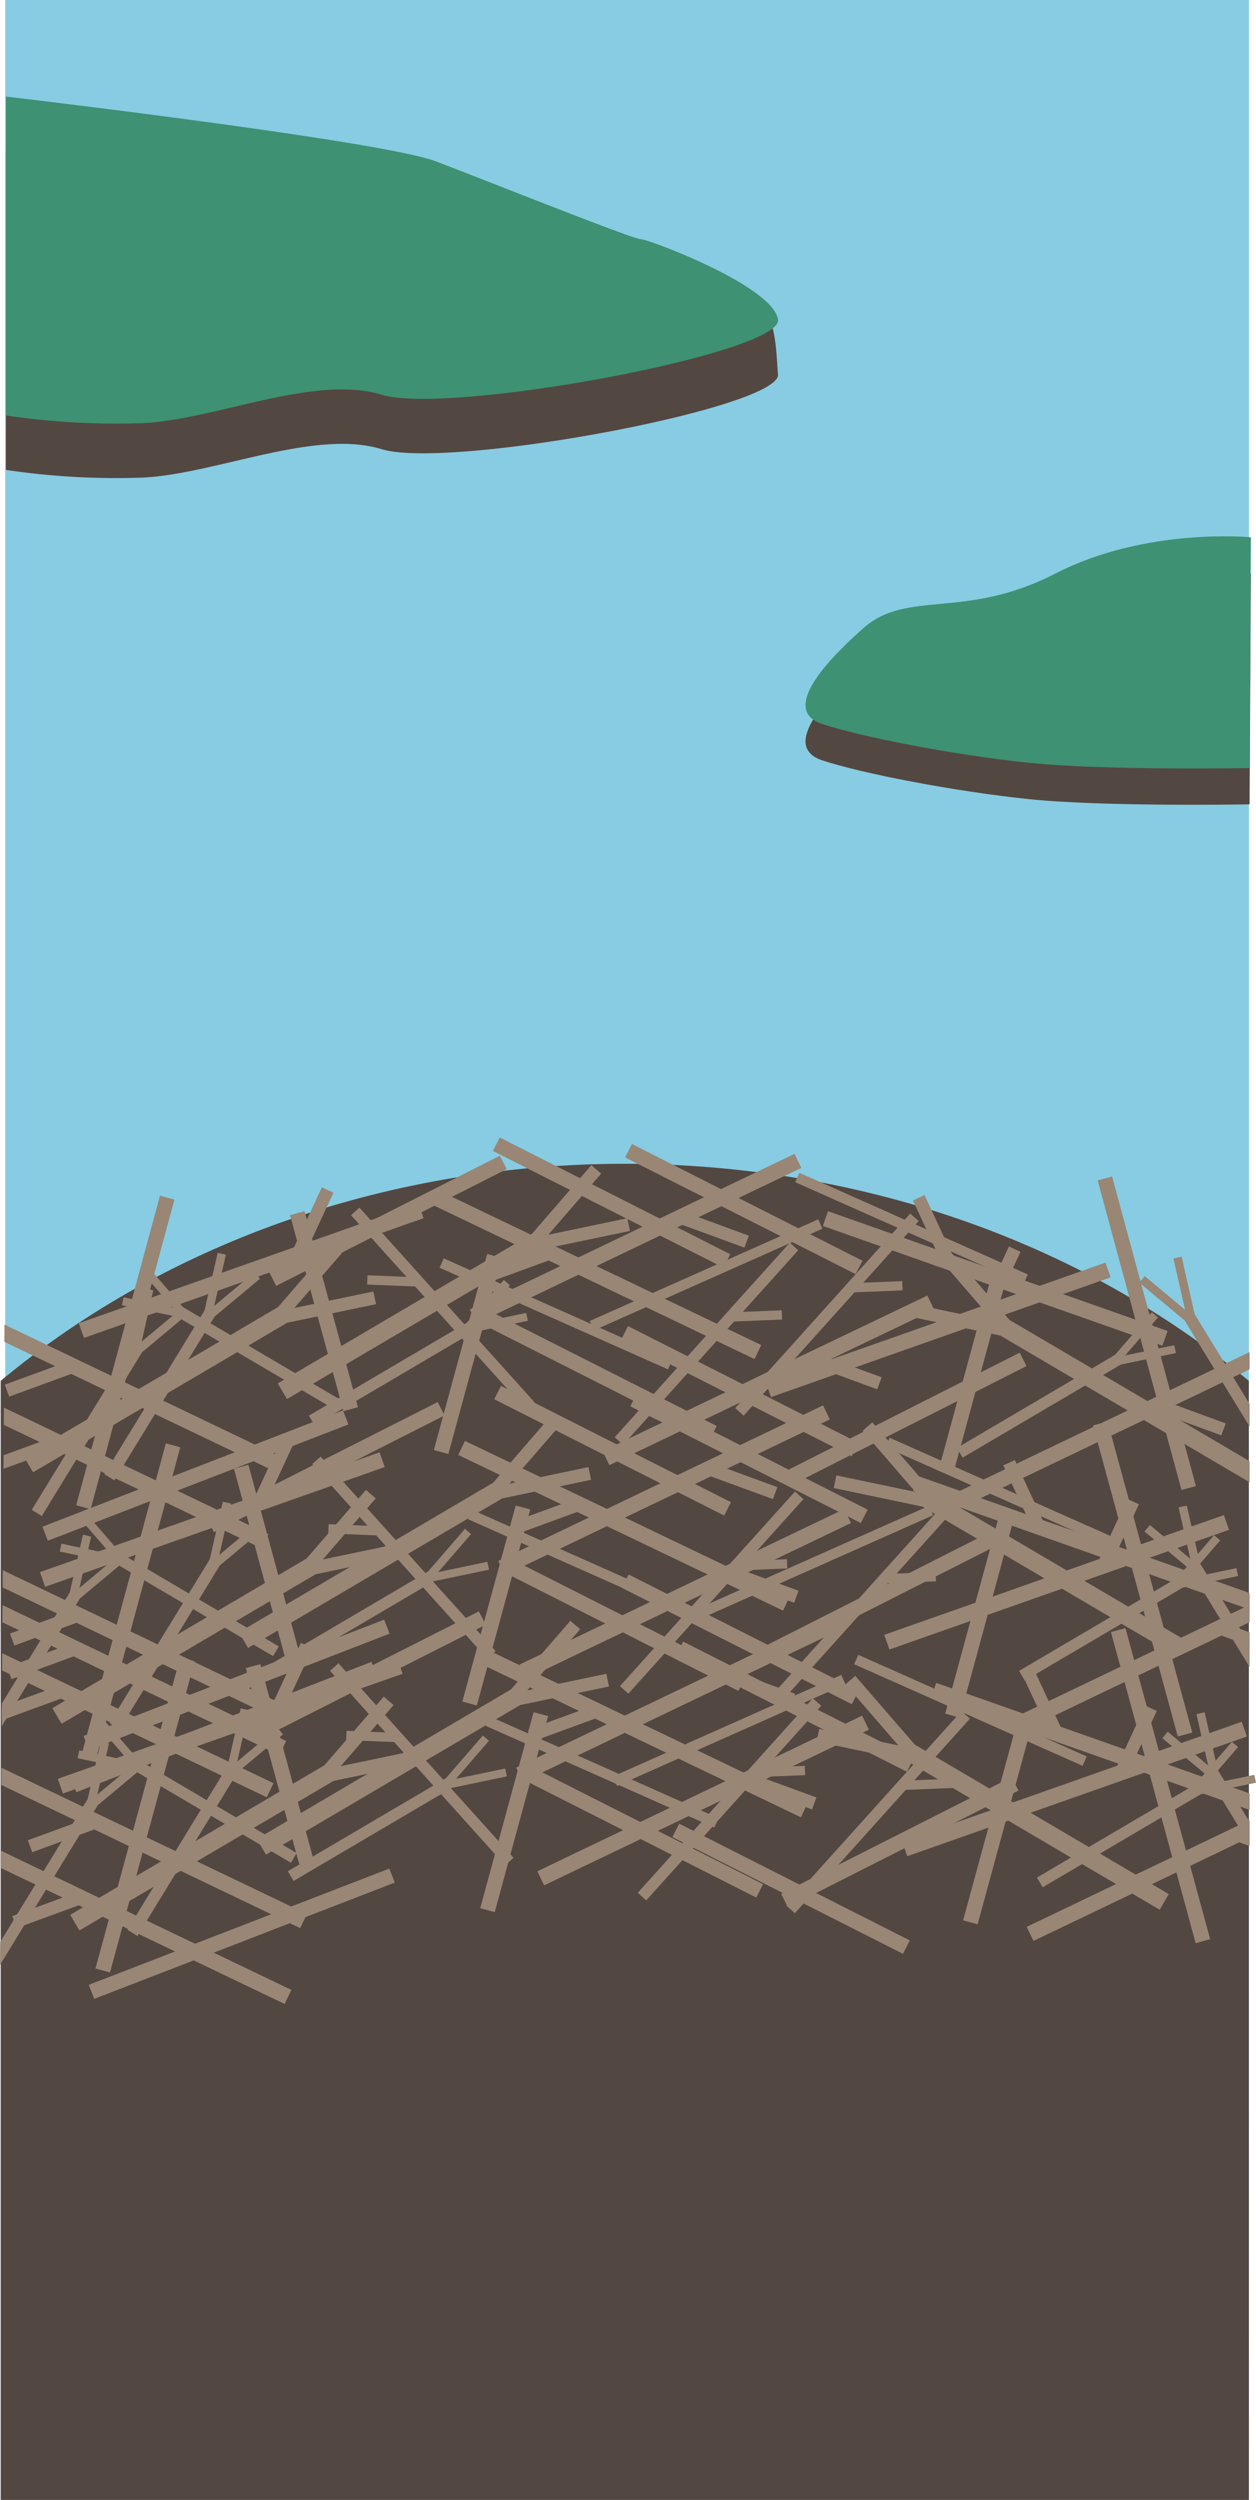 <svg xmlns="http://www.w3.org/2000/svg" viewBox="0 0 323.17 642.83"><defs><style>.cls-1{fill:#87cce2;}.cls-2{fill:#534741;}.cls-3{fill:#998675;}.cls-4{fill:#3e9172;}</style></defs><title>Asset 22</title><g id="Layer_2" data-name="Layer 2"><g id="Beaver"><rect class="cls-1" x="1.34" width="320" height="642.57"/><path class="cls-2" d="M321.34,642.83H.18V355.07h0c88.78-73.78,229.34-74.5,319.14-1.63l2,1.63Z"/><polygon class="cls-3" points="232.24 331.81 232.14 329.43 222.12 329.83 236.38 313.99 234.22 312.04 189.17 362.07 191.34 364.02 219.89 332.31 232.24 331.81"/><polygon class="cls-3" points="191.55 320.82 192.68 317.74 179.72 312.99 206.18 300.32 204.44 296.7 120.88 336.72 122.61 340.34 175.58 314.97 191.55 320.82"/><polygon class="cls-3" points="82.82 305.3 85.8 306.68 79.99 319.2 107.66 309.45 108.99 313.24 21.61 344.03 20.27 340.25 75.66 320.73 82.82 305.3"/><polygon class="cls-3" points="1.15 340.61 1.12 345.04 14.2 351.3 1.23 356.05 2.36 359.13 18.33 353.29 71.3 378.65 73.04 375.03 1.15 340.61"/><rect class="cls-3" x="141.7" y="305.66" width="2.64" height="64.33" transform="translate(509.82 344.41) rotate(113.97)"/><rect class="cls-3" x="155.44" y="276.01" width="3.87" height="66.48" transform="translate(-189.62 310.03) rotate(-63.16)"/><rect class="cls-3" x="189.44" y="277.68" width="3.87" height="66.48" transform="translate(-172.45 341.28) rotate(-63.16)"/><rect class="cls-3" x="29.44" y="308.08" width="3.87" height="82.92" transform="matrix(0.96, 0.26, -0.26, 0.96, 93, 4.05)"/><rect class="cls-3" x="248.65" y="325.84" width="3.87" height="52.25" transform="translate(101.35 -53.5) rotate(15.24)"/><polygon class="cls-3" points="96.76 335.35 96.08 332.09 75.75 336.33 89.34 320.63 86.82 318.44 71.54 336.1 6.14 374.56 8.51 378.59 73.9 340.13 96.76 335.35"/><polygon class="cls-3" points="48.22 337.98 46.83 336.31 36.45 344.98 39.45 331.79 37.34 331.31 33.97 346.13 8.17 388.24 10.76 389.83 36.55 347.72 48.22 337.98"/><polygon class="cls-3" points="302.57 347.93 302.14 345.9 289.5 348.54 297.95 338.77 296.39 337.42 286.88 348.4 246.21 372.32 247.68 374.82 288.35 350.9 302.57 347.93"/><polygon class="cls-3" points="201.24 339.31 201.14 336.93 191.12 337.33 205.38 321.49 203.22 319.54 158.17 369.57 160.34 371.52 188.89 339.81 201.24 339.31"/><polygon class="cls-3" points="225.72 357.25 226.85 354.16 213.89 349.42 240.35 336.75 238.61 333.13 155.05 373.14 156.78 376.76 209.75 351.4 225.72 357.25"/><polygon class="cls-3" points="259.61 320.51 262.58 321.9 256.77 334.42 284.44 324.67 285.77 328.45 198.39 359.25 197.06 355.46 252.45 335.94 259.61 320.51"/><polygon class="cls-3" points="1 361.95 0.97 366.39 10.2 370.8 0.92 374.2 0.89 377.7 14.33 372.79 67.3 398.15 69.04 394.53 1 361.95"/><rect class="cls-3" x="233.2" y="283.66" width="2.64" height="64.33" transform="translate(618.39 229.86) rotate(113.97)"/><rect class="cls-3" x="188.44" y="324.51" width="3.87" height="66.48" transform="translate(-214.79 366.07) rotate(-63.16)"/><rect class="cls-3" x="151.94" y="320.18" width="3.87" height="66.48" transform="translate(-230.94 331.13) rotate(-63.16)"/><rect class="cls-3" x="48.35" y="337.96" width="3.87" height="82.92" transform="translate(386.03 195.69) rotate(68.86)"/><rect class="cls-3" x="118.41" y="322.04" width="3.87" height="52.25" transform="translate(95.77 -19.39) rotate(15.24)"/><polygon class="cls-3" points="162.1 316.52 161.41 313.25 141.08 317.5 154.68 301.79 152.16 299.61 136.87 317.27 71.47 355.73 73.84 359.75 139.24 321.29 162.1 316.52"/><polygon class="cls-3" points="66.89 328.81 65.5 327.14 55.12 335.81 58.12 322.62 56.01 322.14 52.63 336.96 26.84 379.07 29.43 380.66 55.22 338.55 66.89 328.81"/><polygon class="cls-3" points="135.83 339.63 135.4 337.6 122.75 340.25 131.21 330.48 129.64 329.12 120.14 340.1 79.47 364.02 80.94 366.52 121.61 342.6 135.83 339.63"/><polygon class="cls-3" points="94.46 330.31 94.56 327.93 104.58 328.33 90.32 312.49 92.49 310.54 137.53 360.57 135.36 362.52 106.81 330.81 94.46 330.31"/><polygon class="cls-3" points="125.2 329.96 124.07 326.88 137.03 322.14 110.57 309.47 112.31 305.85 195.87 345.86 194.14 349.48 141.17 324.12 125.2 329.96"/><polygon class="cls-3" points="237.88 307.3 234.9 308.68 240.71 321.2 213.05 311.45 211.71 315.24 299.1 346.03 300.43 342.25 245.04 322.73 237.88 307.3"/><polygon class="cls-3" points="243.58 384.99 245.31 388.61 298.28 363.25 314.25 369.09 315.38 366.01 302.42 361.27 321.52 352.12 321.52 347.67 243.58 384.99"/><rect class="cls-3" x="180.36" y="295.66" width="2.64" height="64.33" transform="translate(407.42 28.62) rotate(66.03)"/><rect class="cls-3" x="231.64" y="331.31" width="3.87" height="66.48" transform="translate(13.77 737.56) rotate(-116.84)"/><rect class="cls-3" x="97.9" y="280.68" width="3.87" height="66.48" transform="translate(-135.19 544.73) rotate(-116.84)"/><rect class="cls-3" x="290.73" y="300.58" width="3.87" height="82.92" transform="matrix(-0.96, 0.26, -0.26, -0.96, 664.96, 595.1)"/><rect class="cls-3" x="81.43" y="311.04" width="3.87" height="52.25" transform="translate(252.43 640.55) rotate(164.76)"/><polygon class="cls-3" points="259.74 339.4 244.46 321.74 241.94 323.92 255.53 339.63 235.2 335.38 234.52 338.64 257.38 343.42 321.52 381.15 321.52 375.73 259.74 339.4"/><polygon class="cls-3" points="307.4 337.96 304.03 323.14 301.92 323.62 304.92 336.81 294.54 328.14 293.15 329.81 304.81 339.55 321.52 366.82 321.52 361.01 307.4 337.96"/><polygon class="cls-3" points="31.38 335.63 31.8 333.6 44.45 336.25 35.99 326.48 37.56 325.12 47.06 336.1 87.73 360.02 86.26 362.52 45.59 338.6 31.38 335.63"/><polygon class="cls-3" points="240.82 406.61 240.72 404.22 230.7 404.63 244.96 388.79 242.79 386.84 197.75 436.86 199.92 438.81 228.47 407.1 240.82 406.61"/><polygon class="cls-3" points="198.89 385.49 200.01 382.4 187.05 377.66 213.51 364.99 211.78 361.37 128.21 401.38 129.94 405 182.91 379.64 198.89 385.49"/><polygon class="cls-3" points="72.82 369.3 75.8 370.68 69.99 383.2 97.66 373.45 98.99 377.24 11.61 408.03 10.28 404.25 65.66 384.73 72.82 369.3"/><polygon class="cls-3" points="0.71 403.76 0.68 408.19 15.53 415.3 2.57 420.05 3.7 423.13 19.67 417.29 72.64 442.65 74.37 439.03 0.71 403.76"/><rect class="cls-3" x="149.03" y="370.33" width="2.64" height="64.33" transform="translate(579.22 428.65) rotate(113.97)"/><rect class="cls-3" x="156.77" y="340.01" width="3.87" height="66.48" transform="matrix(0.45, -0.89, 0.89, 0.45, -245.99, 346.32)"/><rect class="cls-3" x="190.77" y="341.68" width="3.87" height="66.48" transform="translate(-228.83 377.57) rotate(-63.16)"/><rect class="cls-3" x="30.77" y="372.08" width="3.87" height="82.92" transform="matrix(0.96, 0.26, -0.26, 0.96, 109.87, 5.95)"/><rect class="cls-3" x="249.98" y="389.84" width="3.87" height="52.25" transform="translate(118.22 -51.6) rotate(15.24)"/><polygon class="cls-3" points="104.1 400.02 103.42 396.75 83.08 401 96.67 385.29 94.16 383.11 78.87 400.77 13.47 439.23 15.84 443.25 81.24 404.79 104.1 400.02"/><polygon class="cls-3" points="32.22 401.31 30.83 399.64 20.45 408.31 23.45 395.12 21.34 394.64 17.96 409.46 0.47 438.03 0.43 443.91 20.55 411.05 32.22 401.31"/><polygon class="cls-3" points="318.57 405.26 318.14 403.23 305.5 405.88 313.95 396.11 312.39 394.75 302.88 405.73 262.21 429.65 263.68 432.15 304.35 408.23 318.57 405.26"/><polygon class="cls-3" points="202.57 403.31 202.48 400.93 192.46 401.33 206.72 385.49 204.55 383.54 159.51 433.57 161.67 435.52 190.22 403.81 202.57 403.31"/><polygon class="cls-3" points="204.34 412.13 205.47 409.05 192.51 404.3 218.96 391.64 217.23 388.02 133.67 428.03 135.4 431.65 188.37 406.29 204.34 412.13"/><polygon class="cls-3" points="290.07 385.43 293.05 386.81 287.23 399.33 314.9 389.58 316.23 393.37 228.85 424.16 227.52 420.38 282.91 400.86 290.07 385.43"/><polygon class="cls-3" points="0.56 425.1 0.53 429.54 11.53 434.8 0.46 438.85 0.44 442.36 15.67 436.79 68.64 462.15 70.37 458.53 0.56 425.1"/><rect class="cls-3" x="256.44" y="351.79" width="2.64" height="64.33" transform="translate(713.33 304.43) rotate(113.97)"/><rect class="cls-3" x="189.77" y="388.51" width="3.87" height="66.48" transform="matrix(0.45, -0.89, 0.89, 0.45, -271.16, 402.37)"/><rect class="cls-3" x="159.27" y="384.84" width="3.87" height="66.48" transform="translate(-284.62 373.14) rotate(-63.16)"/><rect class="cls-3" x="55.68" y="402.63" width="3.87" height="82.92" transform="translate(451.04 230.19) rotate(68.86)"/><rect class="cls-3" x="125.74" y="386.71" width="3.87" height="52.25" transform="translate(113.03 -19.04) rotate(15.24)"/><polygon class="cls-3" points="152.1 380.52 151.41 377.25 131.08 381.5 144.68 365.79 142.16 363.61 126.87 381.27 61.48 419.73 63.84 423.75 129.24 385.29 152.1 380.52"/><polygon class="cls-3" points="68.22 392.81 66.83 391.14 56.45 399.81 59.45 386.62 57.34 386.14 53.97 400.96 28.17 443.07 30.76 444.66 56.55 402.55 68.22 392.81"/><polygon class="cls-3" points="125.83 403.63 125.4 401.6 112.75 404.25 121.21 394.48 119.64 393.12 110.14 404.1 69.47 428.02 70.94 430.52 111.61 406.6 125.83 403.63"/><polygon class="cls-3" points="84.46 394.31 84.56 391.93 94.58 392.33 80.32 376.49 82.49 374.54 127.53 424.57 125.36 426.52 96.81 394.81 84.46 394.31"/><polygon class="cls-3" points="132.53 394.63 131.4 391.55 144.36 386.8 117.91 374.14 119.64 370.52 203.2 410.53 201.47 414.15 148.5 388.79 132.53 394.63"/><polygon class="cls-3" points="268.28 390.86 261.12 375.43 258.14 376.81 263.96 389.33 236.29 379.58 234.96 383.37 321.52 413.87 321.52 409.62 268.28 390.86"/><polygon class="cls-3" points="318.42 418.6 321.52 417.12 321.52 412.67 259.58 442.33 261.31 445.94 314.28 420.58 321.52 423.23 321.52 419.74 318.42 418.6"/><rect class="cls-3" x="208.86" y="369.33" width="2.64" height="64.33" transform="translate(491.65 46.32) rotate(66.03)"/><rect class="cls-3" x="222.97" y="377.97" width="3.87" height="66.48" transform="translate(-40.45 797.56) rotate(-116.84)"/><rect class="cls-3" x="81.9" y="344.01" width="3.87" height="66.48" transform="translate(-214.92 622.39) rotate(-116.84)"/><rect class="cls-3" x="292.06" y="364.58" width="3.87" height="82.92" transform="translate(684.4 720.5) rotate(164.76)"/><rect class="cls-3" x="65.43" y="374.37" width="3.87" height="52.25" transform="matrix(-0.96, 0.26, -0.26, -0.96, 237.65, 769.2)"/><polygon class="cls-3" points="214.52 382.64 215.2 379.38 235.53 383.63 221.94 367.92 224.46 365.74 239.74 383.4 305.14 421.86 302.77 425.88 237.38 387.42 214.52 382.64"/><polygon class="cls-3" points="308.74 401.96 305.36 387.14 303.25 387.62 306.25 400.81 295.87 392.14 294.48 393.81 306.15 403.55 321.52 428.64 321.52 422.83 308.74 401.96"/><polygon class="cls-3" points="15.38 398.97 15.8 396.94 28.45 399.58 19.99 389.81 21.56 388.45 31.07 399.44 71.73 423.35 70.26 425.86 29.59 401.94 15.38 398.97"/><polygon class="cls-3" points="0.65 412.73 0.62 417.16 14.79 423.95 1.83 428.7 2.96 431.78 18.93 425.93 71.9 451.3 73.63 447.68 0.65 412.73"/><rect class="cls-3" x="58.94" y="391.78" width="3.87" height="82.92" transform="translate(443 220.21) rotate(68.86)"/><polygon class="cls-3" points="245.41 459.75 245.32 457.37 235.29 457.77 249.56 441.94 247.39 439.99 202.35 490.01 204.51 491.96 233.06 460.25 245.41 459.75"/><polygon class="cls-3" points="203.48 438.63 204.61 435.55 191.65 430.81 218.1 418.14 216.37 414.52 132.81 454.53 134.54 458.15 187.51 432.79 203.48 438.63"/><polygon class="cls-3" points="77.42 422.45 80.4 423.83 74.59 436.35 102.25 426.6 103.59 430.39 16.2 461.18 14.87 457.4 70.26 437.88 77.42 422.45"/><polygon class="cls-3" points="0.35 454.54 0.32 458.97 20.13 468.45 7.16 473.2 8.29 476.28 24.26 470.43 77.23 495.8 78.97 492.18 0.35 454.54"/><rect class="cls-3" x="153.63" y="423.48" width="2.64" height="64.33" transform="translate(634.24 499.19) rotate(113.97)"/><rect class="cls-3" x="202.61" y="405.62" width="3.87" height="66.48" transform="translate(-279.39 423.21) rotate(-63.16)"/><rect class="cls-3" x="35.37" y="425.23" width="3.87" height="82.92" transform="translate(124.01 6.61) rotate(15.24)"/><rect class="cls-3" x="254.58" y="442.98" width="3.87" height="52.25" transform="translate(132.36 -50.94) rotate(15.24)"/><polygon class="cls-3" points="108.69 453.16 108.01 449.9 87.67 454.15 101.27 438.44 98.75 436.26 83.47 453.92 18.07 492.38 20.44 496.4 85.83 457.94 108.69 453.16"/><polygon class="cls-3" points="36.82 454.46 35.43 452.79 25.05 461.46 28.05 448.27 25.94 447.79 22.56 462.61 0.04 499.38 0 505.26 25.15 464.2 36.82 454.46"/><polygon class="cls-3" points="323.17 458.41 322.74 456.38 310.09 459.02 318.55 449.25 316.98 447.9 307.48 458.88 266.81 482.8 268.28 485.3 308.95 461.38 323.17 458.41"/><polygon class="cls-3" points="207.17 456.46 207.07 454.07 197.05 454.48 211.31 438.64 209.15 436.69 164.1 486.71 166.27 488.67 194.82 456.95 207.17 456.46"/><polygon class="cls-3" points="208.94 465.28 210.06 462.2 197.1 457.45 223.56 444.78 221.83 441.16 138.26 481.18 140 484.8 192.97 459.43 208.94 465.28"/><polygon class="cls-3" points="294.66 438.58 297.64 439.96 291.83 452.48 319.5 442.73 320.83 446.52 233.45 477.31 232.11 473.53 287.5 454.01 294.66 438.58"/><polygon class="cls-3" points="0.21 475.88 0.17 480.31 16.13 487.95 3.16 492.7 4.29 495.78 20.26 489.93 73.23 515.3 74.97 511.68 0.21 475.88"/><rect class="cls-3" x="248.37" y="407.61" width="2.64" height="64.33" transform="translate(752.98 390.3) rotate(113.97)"/><rect class="cls-3" x="201.61" y="452.45" width="3.87" height="66.48" transform="translate(-321.72 448) rotate(-63.16)"/><rect class="cls-3" x="163.87" y="437.99" width="3.87" height="66.48" transform="translate(-329.52 406.39) rotate(-63.16)"/><rect class="cls-3" x="60.27" y="455.78" width="3.87" height="82.92" transform="translate(503.55 259.89) rotate(68.86)"/><rect class="cls-3" x="130.34" y="439.85" width="3.87" height="52.25" transform="translate(127.16 -18.38) rotate(15.24)"/><polygon class="cls-3" points="156.69 433.66 156.01 430.4 135.68 434.65 149.27 418.94 146.75 416.76 131.47 434.42 66.07 472.88 68.44 476.9 133.83 438.44 156.69 433.66"/><polygon class="cls-3" points="72.82 445.96 71.43 444.29 61.05 452.96 64.05 439.77 61.94 439.29 58.56 454.11 32.77 496.22 35.36 497.81 61.15 455.7 72.82 445.96"/><polygon class="cls-3" points="130.42 456.78 130 454.75 117.35 457.39 125.81 447.62 124.24 446.27 114.73 457.25 74.06 481.17 75.54 483.67 116.21 459.75 130.42 456.78"/><polygon class="cls-3" points="89.06 447.46 89.16 445.07 99.18 445.48 84.92 429.64 87.08 427.69 132.13 477.71 129.96 479.67 101.41 447.95 89.06 447.46"/><polygon class="cls-3" points="137.13 447.78 136 444.7 148.96 439.95 122.5 427.28 124.24 423.66 207.8 463.68 206.07 467.3 153.1 441.93 137.13 447.78"/><polygon class="cls-3" points="272.88 444.01 265.72 428.58 262.74 429.96 268.55 442.48 240.89 432.73 239.55 436.52 321.52 465.4 321.52 461.15 272.88 444.01"/><polygon class="cls-3" points="264.17 495.47 265.91 499.09 318.88 473.73 321.52 474.7 321.52 468.01 264.17 495.47"/><rect class="cls-3" x="186.29" y="412.81" width="2.64" height="64.33" transform="translate(517.98 92.75) rotate(66.03)"/><rect class="cls-3" x="229.57" y="440.45" width="3.87" height="66.48" transform="translate(-86.62 894.14) rotate(-116.84)"/><rect class="cls-3" x="92.49" y="397.82" width="3.87" height="66.48" transform="translate(-247.56 709.96) rotate(-116.84)"/><rect class="cls-3" x="296.66" y="417.73" width="3.87" height="82.92" transform="translate(707.41 823.71) rotate(164.76)"/><rect class="cls-3" x="70.02" y="427.52" width="3.87" height="52.25" transform="translate(260.65 872.41) rotate(164.76)"/><polygon class="cls-3" points="210.12 447.84 210.8 444.57 231.14 448.82 217.54 433.11 220.06 430.93 235.35 448.59 300.74 487.05 298.38 491.07 232.98 452.61 210.12 447.84"/><polygon class="cls-3" points="313.33 455.11 309.96 440.29 307.84 440.77 310.85 453.96 300.46 445.29 299.07 446.96 310.74 456.7 321.52 474.29 321.52 468.47 313.33 455.11"/><polygon class="cls-3" points="19.97 452.11 20.4 450.08 33.04 452.73 24.59 442.96 26.16 441.6 35.66 452.58 76.33 476.5 74.86 479 34.19 455.08 19.97 452.11"/><path class="cls-2" d="M1.52,120.83v-82S98.18,50.16,112.18,55.5s50.67,20,52.67,20c1.59,0,23.66-1.14,32.67,6.33,2.3,1.91,2.39,12.57,2.66,14.33,1.34,8.67-84.66,24.67-102,19.34s-43.33,6.66-62,7.33A193.69,193.69,0,0,1,1.52,120.83Z"/><path class="cls-4" d="M1.52,106.83v-82S98.18,36.16,112.18,41.5s50.67,20,52.67,20,34,12,35.33,20.66-84.66,24.67-102,19.34-43.33,6.66-62,7.33A193.69,193.69,0,0,1,1.52,106.83Z"/><path class="cls-2" d="M321.85,147.5s-27-2.67-50.33,9.33-38,4-49.34,14-20.66,21.33-10.66,24.67,34,8,53.33,10,56.67,1.33,56.67,1.33Z"/><path class="cls-4" d="M321.85,138.16s-27-2.66-50.33,9.34-38,4-49.34,14-20.66,21.33-10.66,24.66,34,8,53.33,10,56.67,1.34,56.67,1.34Z"/></g></g></svg>